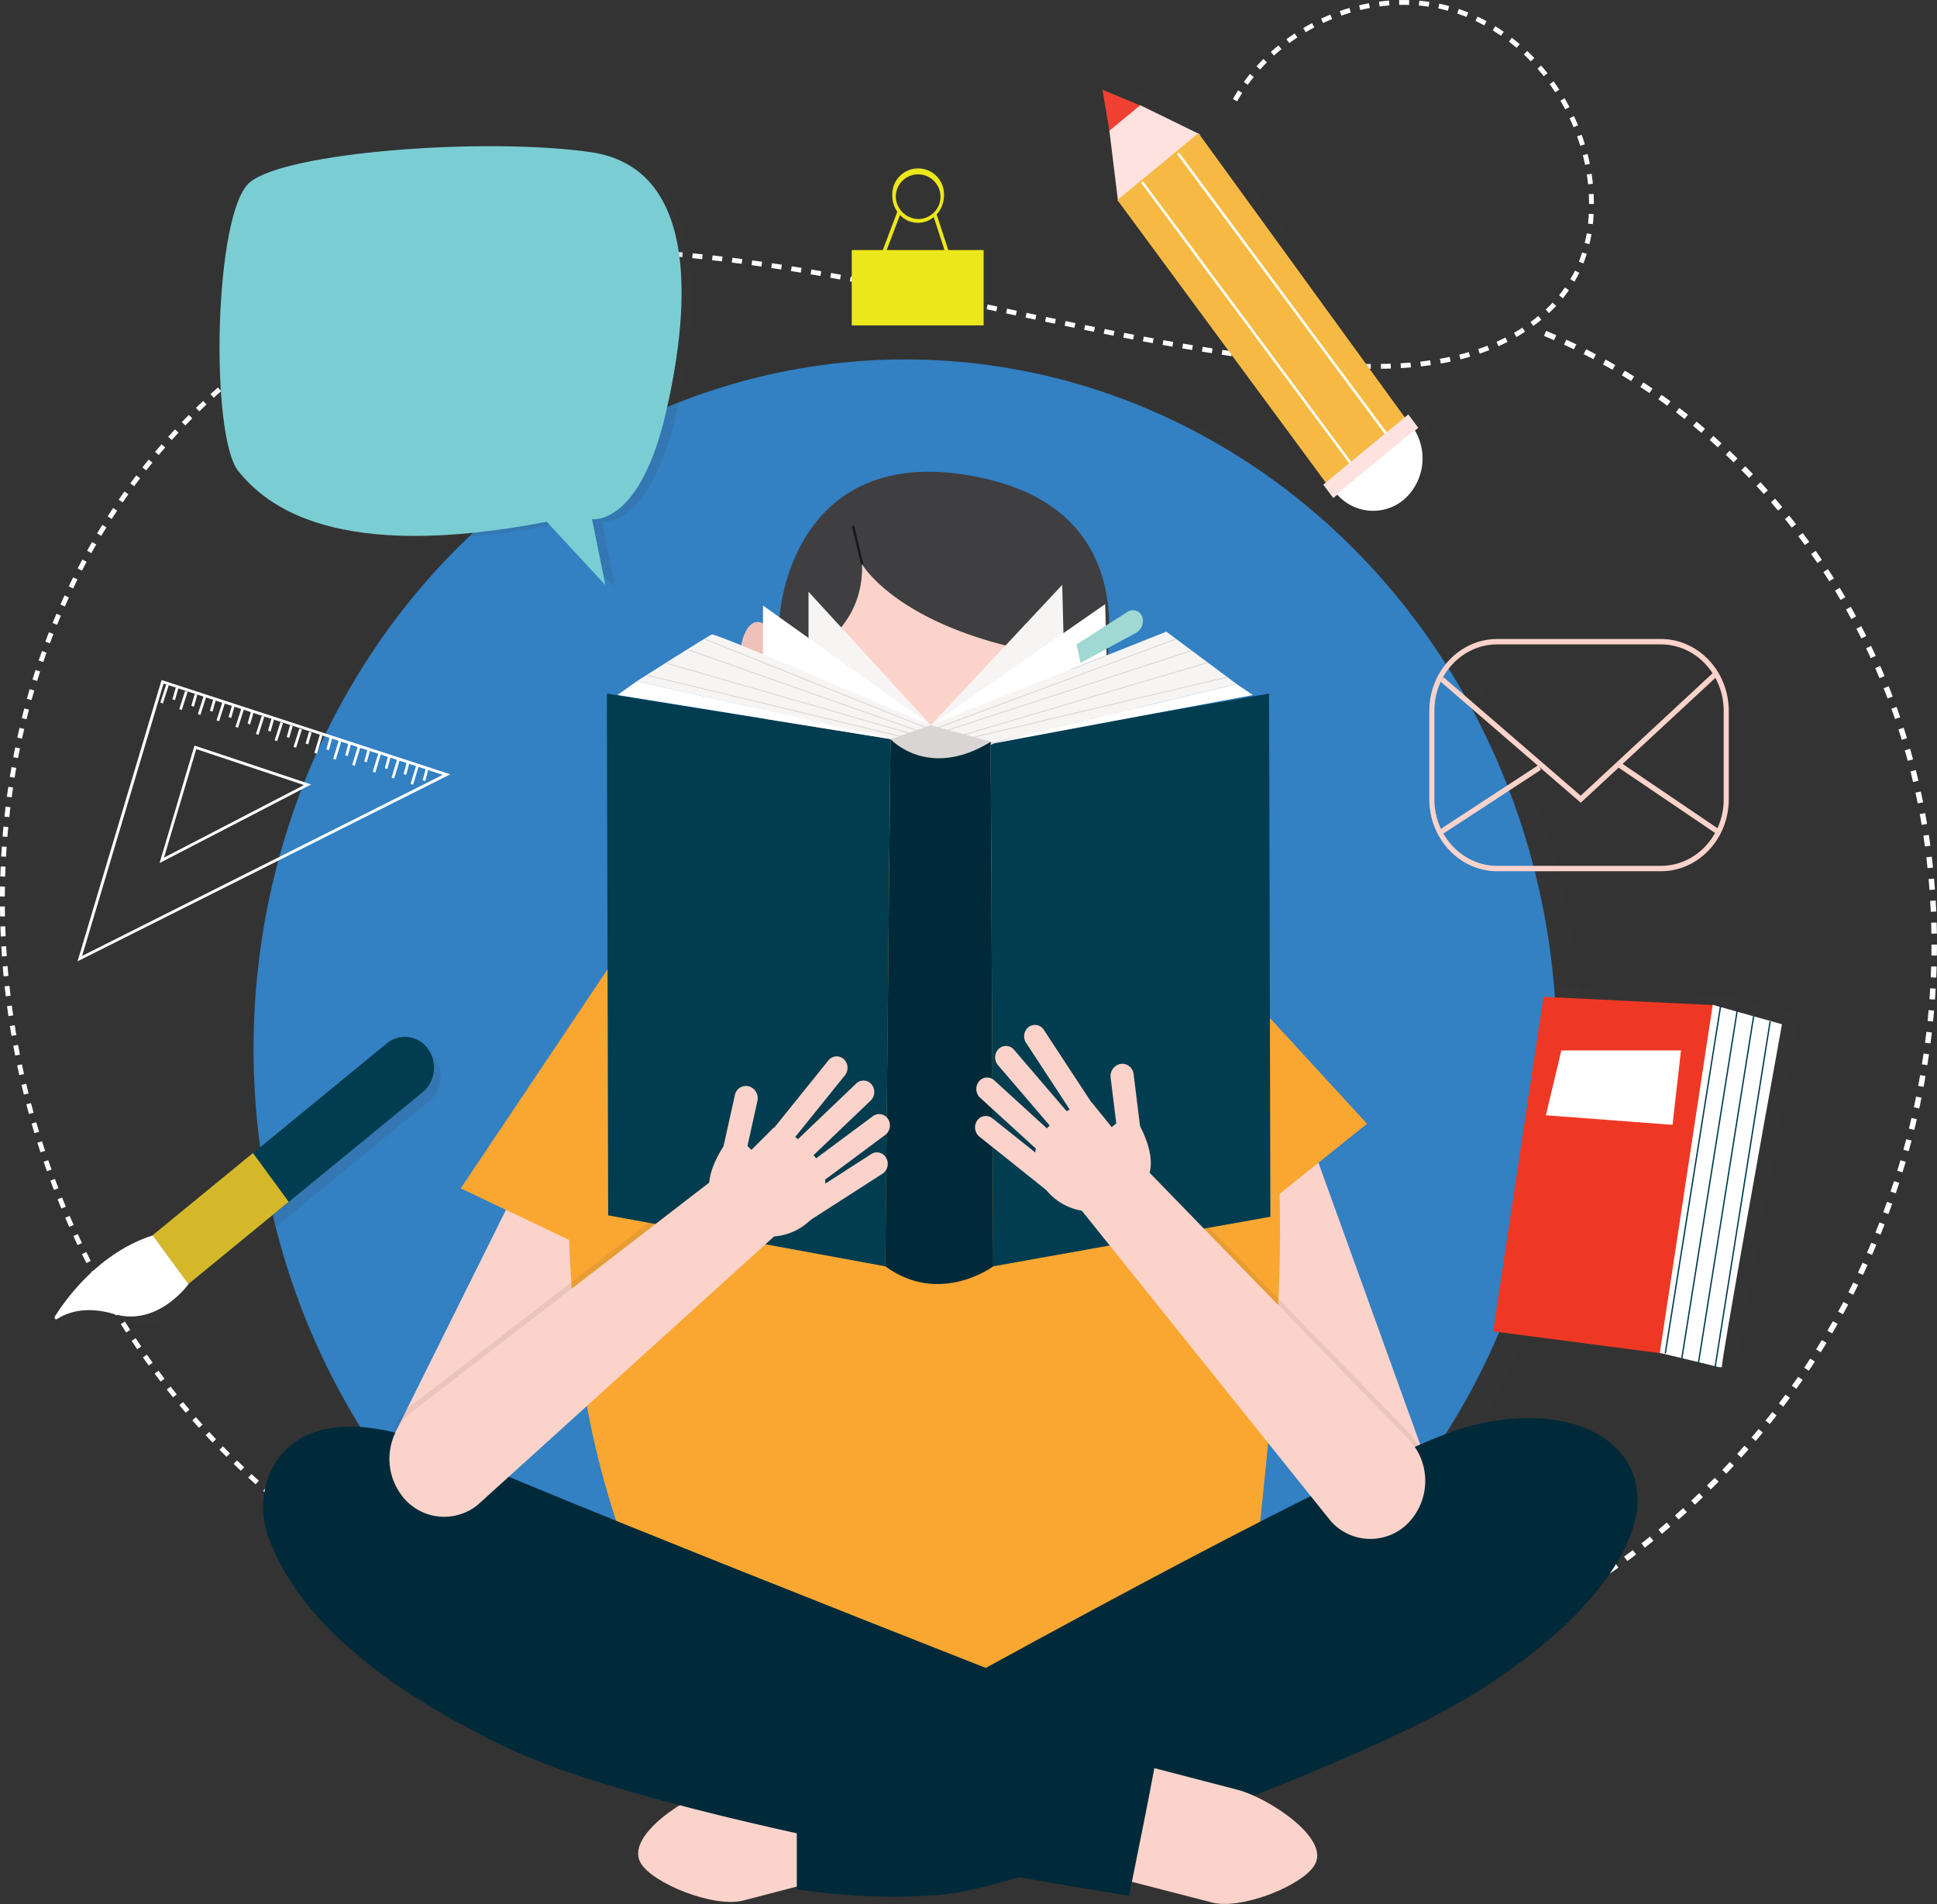 <svg id="Layer_1" data-name="Layer 1" xmlns="http://www.w3.org/2000/svg" viewBox="0 0 388.47 381.8"><rect x="0" y="0" width="388.47" height="381.8" fill="#333333" stroke="none"/><defs><style>.cls-1,.cls-7{fill:#3f3e40;}.cls-1{opacity:0.13;}.cls-2{fill:#3380c3;}.cls-15,.cls-24,.cls-3,.cls-4,.cls-8{fill:none;stroke-miterlimit:10;}.cls-3,.cls-4{stroke:#fff;}.cls-3{stroke-width:0.97px;stroke-dasharray:2 2;}.cls-4{stroke-width:1.1px;stroke-dasharray:2.2 2.2;}.cls-5{fill:#fcd3ca;}.cls-6{fill:#f0c1ba;}.cls-8{stroke:#19181b;stroke-width:0.46px;}.cls-9{fill:#faa732;}.cls-10{fill:#002a39;}.cls-11{fill:#003d50;}.cls-12{fill:#f7f5f4;}.cls-13{fill:#fff;}.cls-14{fill:#d8d5d4;}.cls-15{stroke:#d8d5d4;stroke-width:0.18px;}.cls-16{opacity:0.09;}.cls-17{fill:#363a3b;}.cls-18{fill:#a0d8d3;}.cls-19{fill:#ece71b;}.cls-20{fill:#ef4032;}.cls-21{fill:#fde2df;}.cls-22{fill:#f6ba44;}.cls-23{fill:#ef3824;}.cls-24{stroke:#003d50;stroke-width:0.27px;}.cls-25{fill:#d5b829;}.cls-26{fill:#7aced3;}</style></defs><ellipse class="cls-1" cx="186.47" cy="211.36" rx="130.68" ry="138.25"/><ellipse class="cls-2" cx="181.53" cy="210.32" rx="130.68" ry="138.25"/><path class="cls-3" d="M257.58,554.59C103.5,534.6,78.36,326.92,203.24,276.5c11.14-4.5,23.25-5.73,35.19-5.82,50.41-.4,99.18,18.58,149.44,22.8,15.33,1.28,32.1.74,44.17-9.26a28.23,28.23,0,0,0,7.8-9.91,30.67,30.67,0,0,0,2.48-11c.95-18-11.2-35.9-27.78-40.88s-35.94,3.44-44.26,19.26" transform="translate(-123.2 -220.51)"/><path class="cls-4" d="M398,557.7c37.47-9.55,71.62-35.12,92-69.8S516.64,409.84,506,371.7s-38.3-70.3-73.58-84.6" transform="translate(-123.2 -220.51)"/><path class="cls-5" d="M290.33,384.77s.74,23.92,22.53,23.92c17.93,0,16.47-25.34,16.47-25.34Z" transform="translate(-123.2 -220.51)"/><path class="cls-5" d="M310.36,317.88c-26,.28-30.89,19-30.57,41.21.6,40.17,38.4,44.64,49.73,31.64C348.81,368.59,354.64,317.4,310.36,317.88Z" transform="translate(-123.2 -220.51)"/><path class="cls-6" d="M284.65,352.09a25.47,25.47,0,0,1-4.82,2c-.05,1.63-.06,3.29,0,5,.18,12.19,3.8,21.07,9,27.2C286.33,381.88,285.06,376.19,284.65,352.09Z" transform="translate(-123.2 -220.51)"/><path class="cls-6" d="M279.82,354.12s-.58-8-4.25-8.85c-5-1.17-7.2,17.85,4.78,21.09Z" transform="translate(-123.2 -220.51)"/><path class="cls-6" d="M344.69,356.32s2.42-4.11,6.27-1.09c3.13,2.45-.87,18.5-10.26,15.27Z" transform="translate(-123.2 -220.51)"/><path class="cls-7" d="M320.91,316.52c-37.55-8.69-43.69,25-41.09,37.6h0a25.47,25.47,0,0,0,4.82-2c4.9-2.62,11.73-8.13,11.45-18.47,0,0,8.12,14.31,41.7,18.73,0,6.15,1.82,10.17,4.52,12.46a53.16,53.16,0,0,0,2.37-8.5h0v0C347.07,344.12,347.23,322.61,320.91,316.52Z" transform="translate(-123.2 -220.51)"/><line class="cls-8" x1="172.9" y1="113.11" x2="171.07" y2="105.44"/><path class="cls-5" d="M207.22,523.19h0a12,12,0,0,1-4.61-15.71L239.14,434A10.74,10.74,0,0,1,254,429.15h0a12,12,0,0,1,4.61,15.72l-36.53,73.44A10.74,10.74,0,0,1,207.22,523.19Z" transform="translate(-123.2 -220.51)"/><path class="cls-5" d="M402.67,527.92h0c5.65-2.28,8.51-9,6.35-15l-28-77.52a10.85,10.85,0,0,0-14.19-6.72h0c-5.66,2.28-8.51,9-6.35,15l28,77.53A10.85,10.85,0,0,0,402.67,527.92Z" transform="translate(-123.2 -220.51)"/><path class="cls-9" d="M310.44,393.64c-5.82-.68-56.52,8.25-66.89,23.46-6.32,9.27-14.18,78.07,11.27,127.68,0,0,23.4,26.68,66.53,24.61,37.57-1.8,52.73-22.16,53.74-34.86,2-25.12,14.6-107.82-11.21-125.12C345.12,396.83,323.53,395.18,310.44,393.64Z" transform="translate(-123.2 -220.51)"/><polygon class="cls-9" points="123.04 192.57 92.41 238.29 126.45 254.49 147.21 207.33 123.04 192.57"/><polygon class="cls-9" points="240.68 188.9 274.16 225.33 244.55 249.09 228.55 210.21 240.68 188.9"/><path class="cls-5" d="M267,579l18.6-4.83,5.48,22.53-18.83,4.9c-5.88,1.52-18.27-3.45-20.59-7.58C248.58,588.5,261.15,580.51,267,579Z" transform="translate(-123.2 -220.51)"/><path class="cls-10" d="M283,576s114.12-64.47,135.39-69.66,34.64,4,33.13,16.88c-1,8.25-9,22.22-32.72,36.93s-90.4,38.35-105.12,40.09-30.68-.87-30.68-.87Z" transform="translate(-123.2 -220.51)"/><path class="cls-5" d="M371.54,579.43l-18.6-4.83-5.49,22.54L366.29,602c5.88,1.53,18.27-3.45,20.59-7.58C390,589,377.41,581,371.54,579.43Z" transform="translate(-123.2 -220.51)"/><path class="cls-10" d="M355.77,568.63c0,2.16-6.14,32-6.14,32s-92.85-14.28-125.16-29.86-43.17-30.64-47.44-42c-4.19-11.1,3.27-31.59,36-17.31S355.77,568.63,355.77,568.63Z" transform="translate(-123.2 -220.51)"/><polygon class="cls-11" points="121.71 139.08 178.59 148.19 177.55 253.92 121.97 243.7 121.71 139.08"/><polygon class="cls-11" points="198.68 148.74 254.52 139.08 254.78 243.98 199.2 253.92 198.68 148.74"/><polygon class="cls-12" points="186.68 145.43 233.91 126.66 248 137.15 196.59 149.57 186.68 145.43"/><polygon class="cls-12" points="162.15 118.66 162.15 129.15 186.68 145.43 162.15 118.66"/><polygon class="cls-12" points="213.03 117.28 186.68 145.43 213.29 127.49 213.03 117.28"/><polygon class="cls-13" points="221.64 121.14 186.68 145.43 221.93 131.41 221.64 121.14"/><polygon class="cls-13" points="153.02 121.42 153.02 132.73 186.68 145.43 153.02 121.42"/><path class="cls-12" d="M250.9,357.11l52.84,12,6.13-3.13S266.82,347.45,266,347.73,250.9,357.11,250.9,357.11Z" transform="translate(-123.2 -220.51)"/><polygon class="cls-13" points="127.71 136.6 123.84 139.36 178.59 148.19 180.22 148.45 127.71 136.6"/><polygon class="cls-13" points="196.59 149.57 248 137.15 251.26 139.37 196.59 149.57"/><path class="cls-14" d="M301.79,368.71s8.17,8.25,20.92.74l-12.84-3.51Z" transform="translate(-123.2 -220.51)"/><line class="cls-15" x1="129.85" y1="135.41" x2="180.85" y2="147.72"/><line class="cls-15" x1="133.54" y1="132.95" x2="182.84" y2="147.15"/><line class="cls-15" x1="137.8" y1="130.22" x2="184.46" y2="146.67"/><line class="cls-15" x1="141.33" y1="128.14" x2="185.97" y2="146.03"/><line class="cls-15" x1="246.05" y1="135.79" x2="193.54" y2="148.22"/><line class="cls-15" x1="242.1" y1="132.89" x2="190.6" y2="148.13"/><line class="cls-15" x1="238.94" y1="130.48" x2="188.56" y2="146.89"/><line class="cls-15" x1="235.76" y1="128.16" x2="187.57" y2="146.11"/><path class="cls-10" d="M301.79,368.71s7.56,8.28,20.09.55l.52,105.17s-10.7,8-21.66,0Z" transform="translate(-123.2 -220.51)"/><g class="cls-16"><path class="cls-17" d="M406,508.06l-52.25-53.72c1.08-3.73-1.53-8.67-1.89-9.32l-1.29-10.46a2.32,2.32,0,0,0-2.61-2.07,2.48,2.48,0,0,0-2,2.79l1.14,9.17-.88.73-4-4.94h-.05l-9.58-14.64a2.1,2.1,0,0,0-3-.58,2.39,2.39,0,0,0-.55,3.2l8.77,13.4-.59.37-10.58-12.36a2.1,2.1,0,0,0-3.07-.16,2.4,2.4,0,0,0-.15,3.25l10.38,12.12-.57.57-10.56-9.63a2.09,2.09,0,0,0-3.06.24,2.4,2.4,0,0,0,.22,3.24L331,449.5c-.05.24-.1.5-.14.76l-8.59-6.86a2.12,2.12,0,0,0-3.05.45,2.4,2.4,0,0,0,.43,3.22L333,457.78l0,0,.14.17a11.44,11.44,0,0,0,6.94,4l50,62.26a10.61,10.61,0,0,0,15.55.33A12.16,12.16,0,0,0,406,508.06Z" transform="translate(-123.2 -220.51)"/><path class="cls-17" d="M300.78,446.73a2.39,2.39,0,0,0,.53-3.2h0a2.1,2.1,0,0,0-3-.57l-11.42,8.48c-.15-.2-.32-.41-.52-.63l11.48-11a2.39,2.39,0,0,0,.16-3.24,2.09,2.09,0,0,0-3.07-.17l-11.7,11.18-.55-.44,10-12.4a2.4,2.4,0,0,0-.25-3.24,2.1,2.1,0,0,0-3.06.26l-10.92,13.55-.05,0-4.48,4.49-.8-.81,2-9a2.5,2.5,0,0,0-1.73-3,2.27,2.27,0,0,0-2.78,1.78l-2.28,10.26a17,17,0,0,0-2.84,7.23l-60,46.24a12.14,12.14,0,0,0-1.85,16.34h0a10.63,10.63,0,0,0,15.44,2l59.29-53.7a11.31,11.31,0,0,0,7.27-3.2l.16-.16,0,0,14.36-9.23a2.39,2.39,0,0,0,.72-3.16,2.1,2.1,0,0,0-3-.77l-9.2,5.92c0-.27,0-.53-.07-.78Z" transform="translate(-123.2 -220.51)"/></g><path class="cls-5" d="M405.66,525.86h0a12.14,12.14,0,0,0,.32-16.45l-56.36-58c-4.19-4.62-9.19-6.65-13.55-2.22h0c-4.36,4.44-1.19,8.12,3,12.73l51,63.57A10.61,10.61,0,0,0,405.66,525.86Z" transform="translate(-123.2 -220.51)"/><path class="cls-5" d="M343.15,447.22h0a2.4,2.4,0,0,0,.55-3.2L332.53,427a2.1,2.1,0,0,0-3-.58h0a2.37,2.37,0,0,0-.55,3.19l11.17,17.07A2.11,2.11,0,0,0,343.15,447.22Z" transform="translate(-123.2 -220.51)"/><path class="cls-5" d="M339.58,449.61h0a2.4,2.4,0,0,0,.15-3.24L326.56,431a2.09,2.09,0,0,0-3.07-.16h0a2.39,2.39,0,0,0-.15,3.24l13.17,15.38A2.09,2.09,0,0,0,339.58,449.61Z" transform="translate(-123.2 -220.51)"/><path class="cls-5" d="M337.67,453.93h0a2.4,2.4,0,0,0-.22-3.24l-14.86-13.56a2.09,2.09,0,0,0-3.06.24h0a2.4,2.4,0,0,0,.22,3.24l14.86,13.56A2.09,2.09,0,0,0,337.67,453.93Z" transform="translate(-123.2 -220.51)"/><path class="cls-5" d="M338.31,460.47h0a2.4,2.4,0,0,0-.42-3.22l-15.66-12.5a2.11,2.11,0,0,0-3.05.45h0a2.41,2.41,0,0,0,.43,3.22l15.66,12.5A2.1,2.1,0,0,0,338.31,460.47Z" transform="translate(-123.2 -220.51)"/><path class="cls-5" d="M348.09,454l-2.15-17.38a2.49,2.49,0,0,1,2-2.78,2.31,2.31,0,0,1,2.61,2.07l1.76,14.24Z" transform="translate(-123.2 -220.51)"/><path class="cls-5" d="M351.8,446.29s3.15,5.49,1.91,9.49c-.47,1.52-2.16,3.15-3.87,4.64a11.6,11.6,0,0,1-16.66-1.11c-.05-.05-.09-.11-.14-.17a9.62,9.62,0,0,1-.81-11.41s4.33-4.8,7.13-5.47l2.8-.68,4,4.94.89-.74Z" transform="translate(-123.2 -220.51)"/><path class="cls-5" d="M276.87,452.17h0a2.4,2.4,0,0,1-.25-3.24l12.73-15.8a2.1,2.1,0,0,1,3.06-.25h0a2.4,2.4,0,0,1,.25,3.24l-12.73,15.79A2.1,2.1,0,0,1,276.87,452.17Z" transform="translate(-123.2 -220.51)"/><path class="cls-5" d="M280.19,454.93h0a2.39,2.39,0,0,1,.16-3.24l14.56-13.91a2.09,2.09,0,0,1,3.07.16h0a2.4,2.4,0,0,1-.16,3.25L283.26,455.1A2.1,2.1,0,0,1,280.19,454.93Z" transform="translate(-123.2 -220.51)"/><path class="cls-5" d="M281.69,459.43h0a2.39,2.39,0,0,1,.53-3.2l16.06-11.92a2.1,2.1,0,0,1,3,.56h0a2.38,2.38,0,0,1-.53,3.2L284.71,460A2.09,2.09,0,0,1,281.69,459.43Z" transform="translate(-123.2 -220.51)"/><path class="cls-5" d="M280.43,465.86h0a2.36,2.36,0,0,1,.73-3.15l16.76-10.78a2.1,2.1,0,0,1,3,.77h0a2.37,2.37,0,0,1-.72,3.15l-16.77,10.78A2.1,2.1,0,0,1,280.43,465.86Z" transform="translate(-123.2 -220.51)"/><path class="cls-5" d="M271.31,458.4l3.78-17.07a2.5,2.5,0,0,0-1.73-3,2.27,2.27,0,0,0-2.78,1.78l-3.11,14Z" transform="translate(-123.2 -220.51)"/><path class="cls-5" d="M268.35,450.33s-3.65,5.13-2.8,9.25c.32,1.55,1.86,3.36,3.41,5a11.6,11.6,0,0,0,16.68.66l.16-.15a9.63,9.63,0,0,0,1.89-11.28s-3.86-5.23-6.58-6.2l-2.73-1-4.48,4.48-.82-.83Z" transform="translate(-123.2 -220.51)"/><path class="cls-5" d="M203.64,520.2h0a12.13,12.13,0,0,1,1.86-16.34l63.55-49c4.75-4,9.84-5.34,13.58-.31h0c3.74,5,1.55,9-3.2,13l-60.35,54.65A10.62,10.62,0,0,1,203.64,520.2Z" transform="translate(-123.2 -220.51)"/><path class="cls-18" d="M339.11,349.73l10.3-6.59a2,2,0,0,1,3,1.62h0a2.81,2.81,0,0,1-1.43,2.68l-11.08,6Z" transform="translate(-123.2 -220.51)"/><path class="cls-5" d="M456.28,395.21h-32.8c-7.51,0-13.63-6.47-13.63-14.42V363.06c0-7.95,6.12-14.42,13.63-14.42h32.8c7.52,0,13.63,6.47,13.63,14.42v17.73C469.91,388.74,463.8,395.21,456.28,395.21Zm-32.8-45.49c-7,0-12.61,6-12.61,13.34v17.73c0,7.36,5.66,13.34,12.61,13.34h32.8c7,0,12.61-6,12.61-13.34V363.06c0-7.35-5.66-13.34-12.61-13.34Z" transform="translate(-123.2 -220.51)"/><polygon class="cls-5" points="317.03 160.96 288.85 136.63 289.49 135.79 317.01 159.55 343.86 134.63 344.54 135.44 317.03 160.96"/><polygon class="cls-5" points="289.22 167.31 288.68 166.39 308.51 153.43 309.05 154.35 289.22 167.31"/><polygon class="cls-5" points="344.37 167.3 324.54 153.87 325.09 152.96 344.92 166.4 344.37 167.3"/><path class="cls-13" d="M138.75,413.27l16.86-56.41.25.09,57.65,18.82ZM156,357.58l-16.33,54.61L212,375.88Z" transform="translate(-123.2 -220.51)"/><path class="cls-13" d="M155.2,393.57l7-23.56,23.4,7.8Zm7.36-22.85-6.47,21.76,28.07-14.55Z" transform="translate(-123.2 -220.51)"/><polygon class="cls-13" points="40.19 143.36 39.68 143.18 40.85 139.53 41.36 139.72 40.19 143.36"/><polygon class="cls-13" points="42.62 142.69 42.1 142.53 42.79 140.15 43.3 140.31 42.62 142.69"/><polygon class="cls-13" points="43.94 144.62 43.43 144.44 44.6 140.8 45.11 140.98 43.94 144.62"/><polygon class="cls-13" points="46.37 143.95 45.85 143.79 46.53 141.41 47.05 141.58 46.37 143.95"/><polygon class="cls-13" points="47.73 145.93 47.22 145.75 48.39 142.1 48.9 142.29 47.73 145.93"/><polygon class="cls-13" points="50.16 145.26 49.65 145.09 50.33 142.72 50.84 142.88 50.16 145.26"/><polygon class="cls-13" points="32.66 141.06 32.16 140.88 33.33 137.24 33.84 137.42 32.66 141.06"/><polygon class="cls-13" points="35.09 140.39 34.58 140.23 35.26 137.85 35.77 138.01 35.09 140.39"/><polygon class="cls-13" points="36.46 142.37 35.95 142.19 37.12 138.54 37.63 138.73 36.46 142.37"/><polygon class="cls-13" points="38.89 141.7 38.37 141.53 39.05 139.16 39.57 139.32 38.89 141.7"/><polygon class="cls-13" points="51.84 147.35 51.33 147.17 52.5 143.53 53.01 143.71 51.84 147.35"/><polygon class="cls-13" points="54.27 146.68 53.75 146.52 54.43 144.14 54.95 144.31 54.27 146.68"/><polygon class="cls-13" points="55.59 148.62 55.08 148.44 56.25 144.79 56.76 144.97 55.59 148.62"/><polygon class="cls-13" points="58.01 147.95 57.5 147.78 58.18 145.41 58.7 145.57 58.01 147.95"/><polygon class="cls-13" points="59.38 149.93 58.87 149.74 60.04 146.1 60.55 146.28 59.38 149.93"/><polygon class="cls-13" points="61.81 149.25 61.29 149.09 61.98 146.71 62.49 146.88 61.81 149.25"/><polygon class="cls-13" points="63.56 151.13 63.05 150.96 64.16 147.3 64.67 147.47 63.56 151.13"/><polygon class="cls-13" points="65.98 150.42 65.46 150.26 66.1 147.87 66.62 148.03 65.98 150.42"/><polygon class="cls-13" points="67.33 152.33 66.82 152.16 67.93 148.49 68.44 148.66 67.33 152.33"/><polygon class="cls-13" points="69.75 151.61 69.23 151.46 69.87 149.07 70.39 149.22 69.75 151.61"/><polygon class="cls-13" points="71.15 153.56 70.64 153.39 71.74 149.72 72.26 149.9 71.15 153.56"/><polygon class="cls-13" points="73.56 152.85 73.05 152.69 73.69 150.3 74.21 150.46 73.56 152.85"/><polygon class="cls-13" points="75.28 154.91 74.76 154.73 75.87 151.07 76.38 151.24 75.28 154.91"/><polygon class="cls-13" points="77.69 154.19 77.17 154.03 77.82 151.65 78.33 151.8 77.69 154.19"/><polygon class="cls-13" points="79.05 156.1 78.53 155.93 79.64 152.26 80.15 152.44 79.05 156.1"/><polygon class="cls-13" points="81.46 155.38 80.94 155.23 81.58 152.84 82.1 152.99 81.46 155.38"/><polygon class="cls-13" points="82.86 157.34 82.35 157.16 83.46 153.5 83.97 153.67 82.86 157.34"/><polygon class="cls-13" points="85.28 156.62 84.76 156.46 85.4 154.07 85.92 154.23 85.28 156.62"/><path class="cls-1" d="M314.22,270.05l-2.33-7.15a5.62,5.62,0,0,0,1.46-3.8,5.19,5.19,0,1,0-10.37,0,5.65,5.65,0,0,0,1,3.26l-2.93,7.69h-6.24v15.11H321.3V270.05ZM303.7,259.1a4.47,4.47,0,1,1,4.46,4.72A4.6,4.6,0,0,1,303.7,259.1Zm.85,3.92a5,5,0,0,0,3.61,1.56,4.93,4.93,0,0,0,3.14-1.14l2.16,6.61H301.87Z" transform="translate(-123.2 -220.51)"/><rect class="cls-19" x="170.82" y="50.14" width="26.45" height="15.11"/><path class="cls-19" d="M313.43,270.78l-2.38-7.27a5.66,5.66,0,0,0,1.47-3.81,5.19,5.19,0,1,0-10.37,0,5.63,5.63,0,0,0,1,3.27l-3,7.94.67.28,2.88-7.57a4.91,4.91,0,0,0,6.76.42l2.28,7ZM302.86,259.7a4.48,4.48,0,1,1,4.47,4.73A4.61,4.61,0,0,1,302.86,259.7Z" transform="translate(-123.2 -220.51)"/><path class="cls-1" d="M408.77,305l.46-.39.19-.15-2-2.68-.7.58-41.16-56.65.08-.07-.21-.11-.12-.16-.08.07L354.1,240l0,0-.34-.14-.12-.06h0l-7.57-3.15,1.4,8.38,1.67,13.67-.08.07.11.14,0,.28.11-.09,41.55,56.33-.3.25-.19.16,2,2.67.82-.67a9.59,9.59,0,0,0,13.3,1A11,11,0,0,0,408.77,305Z" transform="translate(-123.2 -220.51)"/><path class="cls-20" d="M352.34,241.85l-6.57,5.42-1.46-8.76Z" transform="translate(-123.2 -220.51)"/><path class="cls-21" d="M363.88,247.47,347.44,261l-1.75-14.28,6.19-5.11Z" transform="translate(-123.2 -220.51)"/><path class="cls-22" d="M406,305.67l-15.84,13.08-.15-.21L347.3,260.62l16.25-13.41Z" transform="translate(-123.2 -220.51)"/><polygon class="cls-13" points="271.79 93.67 271.41 93.99 228.88 36.69 229.26 36.37 271.79 93.67"/><polygon class="cls-13" points="279 87.9 278.61 88.22 236.08 30.92 236.47 30.6 279 87.9"/><path class="cls-21" d="M407.64,306.29l-.19.16-16.86,13.92-2-2.68.19-.16,16.86-13.92Z" transform="translate(-123.2 -220.51)"/><path class="cls-13" d="M391.3,319.58a9.59,9.59,0,0,0,13.41,1.15,11,11,0,0,0,2.2-14Z" transform="translate(-123.2 -220.51)"/><path class="cls-1" d="M483.92,424.08l-13.51-3.78v0h-.19l-.18-.05v0l-33.93-1.65L426,485.67l33.66,4.39,6,1.43,4.11,1c1,.24,1.54.36,1.8.4l.05,0h0c.2,0,.22,0,.24-.12l0-.18h0c.22-2.65,7.93-45.57,12.05-68.31Z" transform="translate(-123.2 -220.51)"/><path class="cls-23" d="M456.5,491.87l-.18,0-33.67-4.4,10.1-67.08,34.3,1.67Z" transform="translate(-123.2 -220.51)"/><path class="cls-13" d="M468.23,494.67l-.05,0c-.26,0-.77-.15-1.8-.4l-4.11-1-6-1.44-.17,0,0-.18L466.69,422l13.86,3.88,0,.17c-4.12,22.74-11.83,65.66-12,68.31h0l0,.18c0,.09,0,.14-.24.12Z" transform="translate(-123.2 -220.51)"/><path class="cls-13" d="M458.63,446.05h-.18l-25.22-1.91,3.1-13h24Z" transform="translate(-123.2 -220.51)"/><line class="cls-24" x1="345.08" y1="201.66" x2="333.98" y2="271.37"/><line class="cls-24" x1="348.39" y1="202.7" x2="337.29" y2="272.41"/><line class="cls-24" x1="351.7" y1="203.75" x2="340.6" y2="273.46"/><line class="cls-24" x1="355.01" y1="204.8" x2="343.91" y2="274.5"/><path class="cls-1" d="M210.35,432.61a5.65,5.65,0,0,0-8.21-1.1l-47,38.52c-10.65,3.42-17.25,12.48-19.63,16.27-.19.32.15.7.46.5,1.87-1.24,5.61-2.76,11.41-1,8.82,2.65,14.93-6,14.93-6l47-38.52A6.44,6.44,0,0,0,210.35,432.61Z" transform="translate(-123.2 -220.51)"/><path class="cls-11" d="M209,430.8h0a6.43,6.43,0,0,1-1,8.69L161,478l-7.17-9.79,47-38.52A5.65,5.65,0,0,1,209,430.8Z" transform="translate(-123.2 -220.51)"/><polygon class="cls-25" points="50.73 231.2 30.59 247.71 37.76 257.49 57.9 240.99 50.73 231.2"/><path class="cls-13" d="M161,478s-6.11,8.61-14.93,6c-5.8-1.74-9.54-.22-11.42,1-.3.2-.65-.18-.45-.5,2.38-3.79,9-12.85,19.63-16.27Z" transform="translate(-123.2 -220.51)"/><path class="cls-1" d="M243.55,251.46c-21.24-3.05-61.08,0-68.28,6.09s-8,50.78-2.28,57.88,19.73,18.28,61.84,10.16l11.76,12.69-2.66-13.2s9.49,1.52,14.8-21.32S264.8,254.51,243.55,251.46Z" transform="translate(-123.2 -220.51)"/><path class="cls-26" d="M244.6,337.82l-2.66-13.21s9.49,1.53,14.8-21.32S262.81,254,241.56,251s-61.08,0-68.28,6.09-8,50.78-2.28,57.89,19.73,18.28,61.84,10.15Z" transform="translate(-123.2 -220.51)"/></svg>